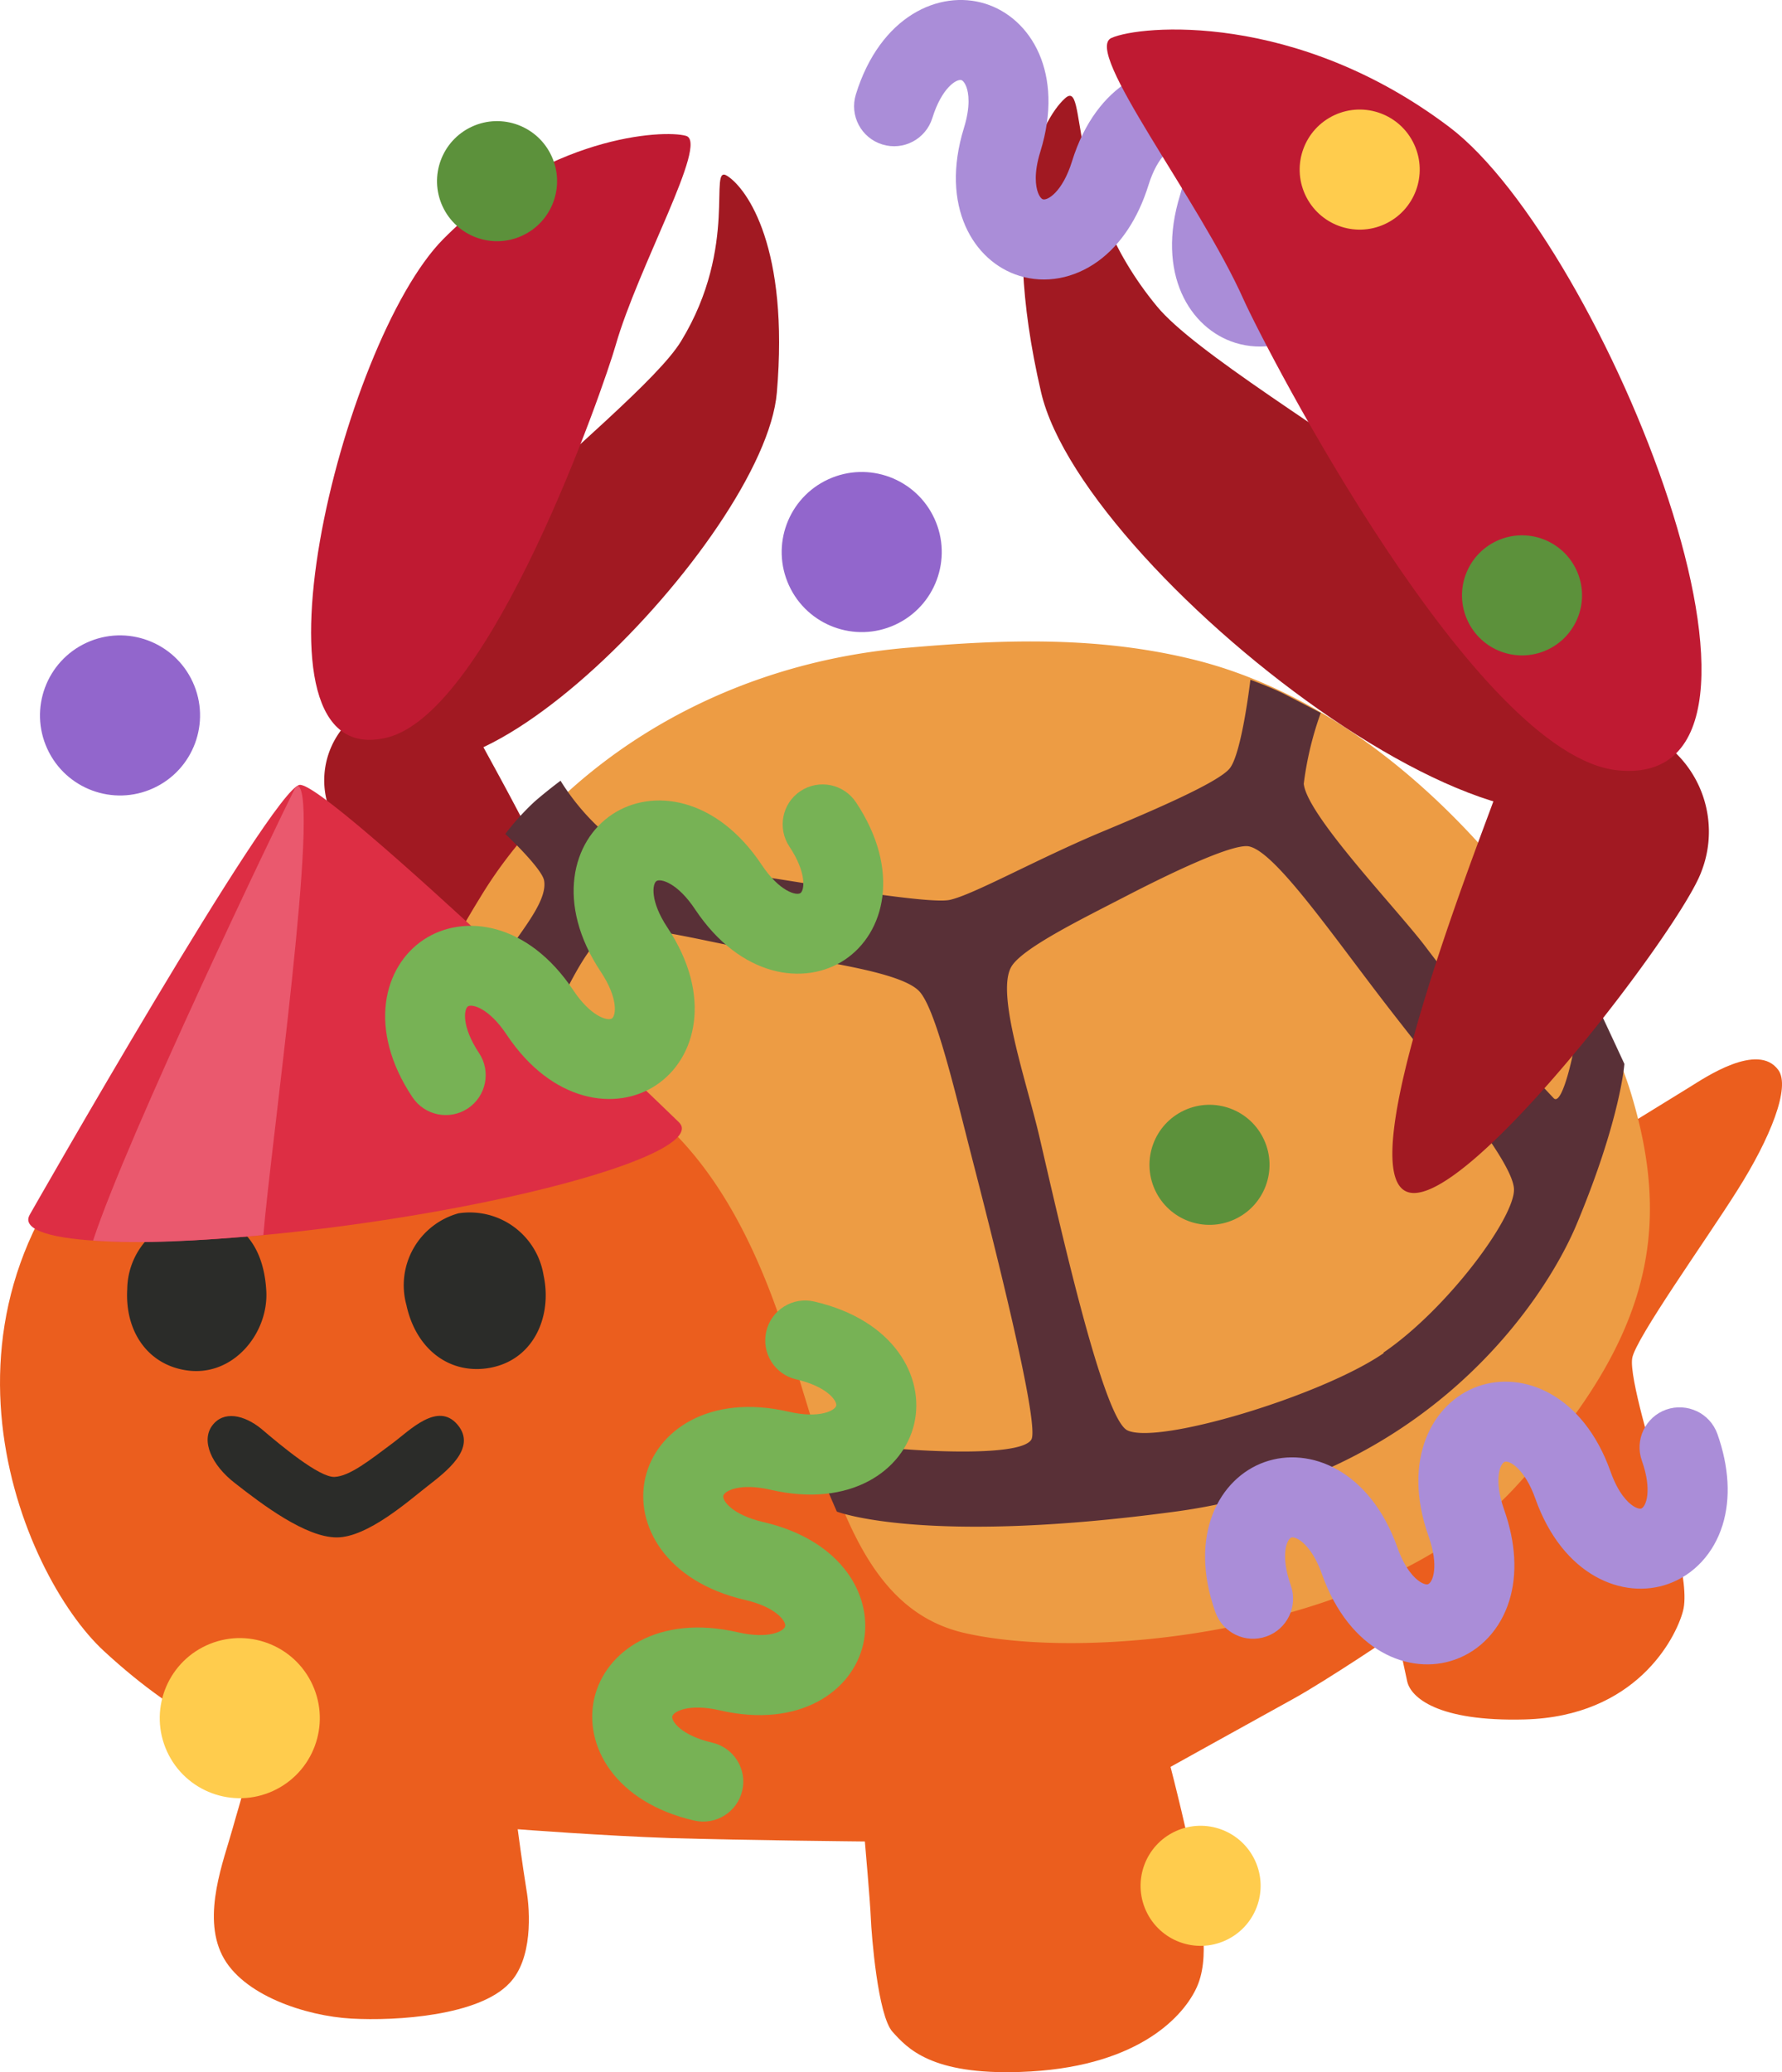 <?xml version="1.0" encoding="UTF-8" standalone="no"?>
<svg
   width="36.995mm"
   height="43.007mm"
   viewBox="0 0 104.875 121.915"
   version="1.1"
   id="svg4565"
   xmlns="http://www.w3.org/2000/svg"
   xmlns:svg="http://www.w3.org/2000/svg">
  <defs
     id="defs4529">
    <style
       id="style4527">
      .cls-1 {
        fill: #a11922;
      }

      .cls-2 {
        fill: #bf1a32;
      }

      .cls-3 {
        fill: #eb5e1e;
      }

      .cls-4 {
        fill: #ed9c44;
      }

      .cls-5 {
        fill: #593037;
      }

      .cls-6 {
        fill: #2b2c29;
      }
    </style>
  </defs>
  <g
     id="Layer_2"
     data-name="Layer 2"
     transform="translate(-0.011,1.743)">
    <g
       id="grid">
      <g
         id="ml_copy"
         data-name="ml copy">
        <g
           id="crabs">
          <g
             id="g4559">
            <g
               id="g4537">
              <path
                 class="cls-1"
                 d="m 19.76,46.63 a 4.88,4.88 0 1 1 8.6,-4.6 c 1.27,2.37 8.75,15.53 6.38,16.8 C 32.37,60.1 21,49 19.76,46.63 Z"
                 id="path4531" />
              <path
                 class="cls-1"
                 d="M 21.8,41.18 C 25.91,49.39 45,29.88 45.73,21.36 46.46,12.84 44,9.38 42.82,8.61 41.64,7.84 43.53,12.69 40.1,18.32 37.39,22.79 19,35.5 21.8,41.18 Z"
                 id="path4533" />
              <path
                 class="cls-2"
                 d="M 22.79,41.65 C 13.86,43.86 20.08,18.39 26.1,12.32 32.12,6.25 39.05,5.86 40.39,6.25 c 1.34,0.39 -2.82,7.68 -4.15,12.33 -0.67,2.36 -7.3,21.55 -13.45,23.07 z"
                 id="path4535" />
            </g>
            <path
               class="cls-3"
               d="m 95.19,64.84 4.27,-2.63 c 0.86,-0.53 4,-2.67 5.21,-1 0.73,1 -0.46,4 -2.42,7.09 -1.79,2.85 -6,8.73 -6.18,9.87 -0.18,1.14 1.21,5.6 1.65,7.33 0.44,1.73 1.78,5.89 1.34,7.54 -0.44,1.65 -2.8,6.2 -9.3,6.38 -5.16,0.14 -6.72,-1.31 -6.93,-2.23 -0.15,-0.66 -0.61,-2.85 -0.61,-2.85 0,0 -4.14,2.79 -6.1,3.87 -1.96,1.08 -7.22,4 -7.22,4 0,0 1.22,4.71 1.47,6.62 0.25,1.91 0.95,4.63 0,6.5 -0.85,1.71 -3.59,4.61 -10.32,4.83 -5.25,0.18 -6.64,-1.4 -7.51,-2.36 -0.87,-0.96 -1.24,-5.71 -1.28,-6.7 -0.04,-0.99 -0.35,-4.5 -0.35,-4.5 0,0 -7.13,-0.07 -11.43,-0.2 -3.9,-0.13 -9,-0.52 -9,-0.52 0,0 0.27,2.06 0.51,3.54 0.23,1.32 0.37,4.11 -1,5.52 -1.79,1.91 -6.63,2.23 -9.3,2.08 -2.67,-0.15 -6.43,-1.37 -7.61,-3.74 -1.18,-2.37 0.11,-5.59 0.62,-7.44 0.45,-1.63 1.26,-4 0.89,-4.62 C 14.22,100.6 10.95,99.86 6.11,95.38 1.27,90.9 -5.5,75 7.72,63.19 c 13.22,-11.81 38.91,-0.58 40.27,0.2 1.36,0.78 47.2,1.45 47.2,1.45 z"
               id="path4539" />
            <path
               class="cls-4"
               d="m 53.5,36.36 c -12.12,1 -21,7.67 -25.23,14.7 a 59.15,59.15 0 0 0 -3.78,7.18 19.64,19.64 0 0 1 8.07,1.92 C 37,62.4 42.18,64.82 46,76.1 c 2.85,8.52 4.14,16.67 10.72,18.22 7.45,1.74 24.6,0 32.49,-8.59 7.89,-8.59 9.23,-15 6.82,-23.05 C 93.62,54.63 83.6,40.41 70.37,37.09 64.66,35.66 59,35.88 53.5,36.36 Z"
               id="path4541" />
            <path
               class="cls-5"
               d="M 94.22,57.87 C 93.81,57 93,55.7 93,55.7 c 0,0 0,1.82 -0.11,2.78 -0.19,1.57 -0.92,4.86 -1.43,4.4 A 107.43,107.43 0 0 1 84,54.08 c -1.6,-2.17 -7.06,-7.81 -7.26,-9.71 a 19.37,19.37 0 0 1 1,-4.17 L 75.6,39.09 c -0.79,-0.4 -2,-0.84 -2,-0.84 0,0 -0.51,4.38 -1.23,5.23 -0.72,0.85 -4.63,2.52 -7.73,3.81 -3.75,1.59 -7.36,3.61 -8.73,3.91 -1.2,0.27 -8.11,-0.93 -10.72,-1.32 -3.27,-0.49 -8.22,-1.68 -9.38,-2.44 A 13.7,13.7 0 0 1 33,44.19 c 0,0 -0.77,0.57 -1.53,1.23 a 15,15 0 0 0 -1.72,1.9 c 0,0 2.13,2 2.28,2.73 0.2,1.06 -1,2.56 -2,4 -0.61,0.86 -2.27,4.41 -2.27,4.41 a 6.34,6.34 0 0 1 1.93,0.48 c 1.11,0.46 2.16,0.94 2.16,0.94 0,0 2.39,-6.22 4.08,-6.85 1.44,-0.54 5.62,0.65 8.64,1.15 4.29,0.71 8.62,1.32 9.58,2.44 0.96,1.12 2.06,5.85 3.08,9.82 1.12,4.34 4,15.62 3.48,16.51 -0.52,0.89 -5,0.76 -7.61,0.56 a 33.43,33.43 0 0 1 -5.75,-1.34 c 0,0 0.59,1.85 0.78,2.34 0.27,0.71 1.13,2.68 1.13,2.68 0,0 5.12,2 19.93,0 14.81,-2 21.75,-12.38 23.65,-17 2.55,-6.12 2.77,-9.34 2.77,-9.34 0,0 -0.98,-2.12 -1.39,-2.98 z m -12.78,20 c -3.66,2.52 -13.29,5.41 -15.08,4.54 -1.44,-0.69 -4,-12.22 -5.2,-17.37 -0.78,-3.29 -2.51,-8.27 -1.65,-9.87 0.58,-1.09 4.14,-2.83 6.77,-4.19 2.63,-1.36 6.07,-3 7.14,-2.94 1.52,0.12 5,5.24 8.39,9.61 3.39,4.37 7.18,8.91 7.3,10.53 0.12,1.62 -3.89,7.07 -7.67,9.65 z"
               id="path4543" />
            <path
               class="cls-6"
               d="m 32,73.28 c 0.54,2.49 -0.64,5.14 -3.4,5.49 -2.27,0.28 -4.13,-1.23 -4.67,-3.73 a 4.39,4.39 0 0 1 3.07,-5.4 4.4,4.4 0 0 1 5,3.64 z"
               id="path4545" />
            <path
               class="cls-6"
               d="m 15.68,74.16 c 0.17,2.51 -1.94,5.13 -4.69,4.72 C 8.72,78.55 7.35,76.6 7.5,74.09 a 4.37,4.37 0 0 1 4.4,-4.31 c 2.28,0.13 3.62,1.75 3.78,4.38 z"
               id="path4547" />
            <path
               class="cls-6"
               d="m 23.11,83.17 c 1,-0.74 2.66,-2.48 3.83,-1.09 1.17,1.39 -0.7,2.78 -1.79,3.63 -1.09,0.85 -3.51,3 -5.32,3 -1.81,0 -4.33,-1.89 -6,-3.2 -1.37,-1.06 -2,-2.48 -1.33,-3.38 0.67,-0.9 1.88,-0.63 2.89,0.19 1.17,1 3.42,2.87 4.31,2.83 0.89,-0.04 2.07,-0.98 3.41,-1.98 z"
               id="path4549" />
            <g
               id="g4557">
              <path
                 class="cls-1"
                 d="M 100.14,49.54 A 6.46,6.46 0 1 0 88,45.13 c -1.21,3.35 -8.53,22 -5.17,23.25 3.36,1.25 16.1,-15.49 17.31,-18.84 z"
                 id="path4551" />
              <path
                 class="cls-1"
                 d="M 96.43,42.77 C 92.6,54.33 63.84,32.36 61.28,21.33 c -2.56,-11.03 0,-16 1.4,-17.28 1.4,-1.28 -0.15,5.49 5.42,12.23 4.4,5.34 30.97,18.51 28.33,26.49 z"
                 id="path4553" />
              <path
                 fill="#aa8dd8"
                 d="m 80.155,11.3 c 0.28,0.532 0.356,1.171 0.165,1.793 -0.609,1.961 -1.637,3.514 -2.97,4.479 -1.411,1.022 -3.098,1.33 -4.634,0.855 -2.694,-0.836 -4.682,-4.092 -3.252,-8.704 0.555,-1.794 0.125,-2.725 -0.149,-2.807 C 69.041,6.828 68.158,7.354 67.601,9.148 66.992,11.109 65.964,12.661 64.631,13.627 63.22,14.648 61.532,14.961 59.997,14.481 57.301,13.645 55.315,10.389 56.742,5.781 57.146,4.474 57.009,3.715 56.889,3.382 56.79,3.116 56.668,2.994 56.591,2.969 56.319,2.887 55.439,3.403 54.881,5.202 54.494,6.443 53.175,7.14 51.933,6.753 50.691,6.369 49.996,5.053 50.382,3.806 c 1.426,-4.608 4.906,-6.173 7.605,-5.336 2.696,0.837 4.682,4.092 3.252,8.704 -0.407,1.307 -0.266,2.062 -0.147,2.394 0.096,0.268 0.219,0.391 0.296,0.413 0.273,0.087 1.155,-0.434 1.713,-2.232 1.429,-4.608 4.906,-6.173 7.605,-5.336 2.696,0.837 4.684,4.092 3.251,8.699 -0.404,1.308 -0.265,2.067 -0.145,2.399 0.097,0.266 0.219,0.388 0.296,0.413 0.274,0.082 1.156,-0.439 1.713,-2.232 0.384,-1.242 1.706,-1.938 2.947,-1.552 0.623,0.199 1.106,0.626 1.388,1.159 z"
                 id="path12881"
                 style="stroke-width:2.354" />
              <path
                 class="cls-2"
                 d="m 95.23,43.58 c 12.12,1.2 -0.87,-31 -9.91,-37.84 -9.04,-6.84 -18.21,-6.01 -19.9,-5.25 -1.69,0.76 5.16,9.51 7.78,15.39 1.34,2.97 13.66,26.87 22.03,27.7 z"
                 id="path4555" />
            </g>
          </g>
        </g>
      </g>
    </g>
  </g>
  <g
     id="g8739"
     transform="matrix(1.233,-0.326,0.326,1.233,-35.74,28.902)">
    <path
       fill="#dd2e44"
       d="m 50.008,43.573 c 0.011,-0.09 -0.023,-0.185 -0.081,-0.281 0,0 -11.66,-19.349 -12.932,-19.5 -1.272,-0.149 -17.096,15.976 -17.096,15.976 -0.079,0.08 -0.134,0.163 -0.144,0.255 -0.149,1.263 6.504,3.08 14.857,4.061 8.355,0.981 15.247,0.753 15.396,-0.51 z"
       id="path5268"
       style="stroke-width:1.394" />
    <path
       fill="#ea596e"
       d="m 36.91,23.816 c -0.045,0.012 -0.1,0.037 -0.163,0.075 -1.276,1.439 -11.566,13.519 -14.339,17.79 2.169,0.745 4.658,1.247 7.662,1.764 1.415,-3.989 7.721,-18.905 6.84,-19.629 z"
       id="path5270"
       style="stroke-width:1.394" />
  </g>
  <g
     id="g9662"
     transform="matrix(0.417,0.909,-0.909,0.417,64.216,-17.979)">
    <path
       fill="#77b255"
       d="m 79.142,54.232 c 2.946,-3.824 6.752,-4.076 8.987,-2.348 2.233,1.725 2.96,5.472 0.013,9.291 -1.151,1.49 -1.071,2.51 -0.848,2.687 0.231,0.177 1.241,-0.007 2.389,-1.495 2.945,-3.821 6.753,-4.07 8.988,-2.343 2.239,1.724 2.958,5.47 0.01,9.291 -1.148,1.49 -1.068,2.514 -0.84,2.687 0.225,0.173 1.236,-0.007 2.386,-1.495 0.792,-1.026 2.272,-1.222 3.299,-0.428 1.028,0.799 1.219,2.274 0.424,3.305 -2.945,3.818 -6.75,4.074 -8.992,2.346 -2.233,-1.725 -2.955,-5.47 -0.009,-9.294 1.152,-1.49 1.071,-2.51 0.842,-2.683 -0.225,-0.176 -1.236,0.003 -2.383,1.49 -2.949,3.824 -6.752,4.076 -8.992,2.346 -2.234,-1.722 -2.955,-5.467 -0.008,-9.292 1.149,-1.485 1.064,-2.511 0.842,-2.683 -0.23,-0.175 -1.238,0.005 -2.389,1.491 -0.793,1.033 -2.27,1.221 -3.299,0.428 -1.028,-0.794 -1.219,-2.274 -0.421,-3.302 z"
       id="path9165"
       style="stroke-width:2.355" />
    <circle
       fill="#5c913b"
       cx="58.747"
       cy="-0.947"
       r="3.532"
       id="circle9167"
       style="stroke-width:2.355" />
    <circle
       fill="#9266cc"
       cx="40.228"
       cy="33.308"
       r="4.709"
       id="circle9169"
       style="stroke-width:2.355" />
    <circle
       fill="#9266cc"
       cx="30.766"
       cy="76.988"
       r="4.709"
       id="circle9171"
       style="stroke-width:2.355" />
    <circle
       fill="#5c913b"
       cx="11.449"
       cy="43.716"
       r="3.532"
       id="circle9173"
       style="stroke-width:2.355" />
    <circle
       fill="#5c913b"
       cx="81.529"
       cy="29.738"
       r="3.532"
       id="circle9175"
       style="stroke-width:2.355" />
    <circle
       fill="#ffcc4d"
       cx="87.322"
       cy="95.179"
       r="4.709"
       id="circle9177"
       style="stroke-width:2.355" />
    <circle
       fill="#ffcc4d"
       cx="119.863"
       cy="47.9"
       r="3.532"
       id="circle9179"
       style="stroke-width:2.355" />
    <circle
       fill="#ffcc4d"
       cx="31.997"
       cy="-2.709"
       r="3.532"
       id="circle9181"
       style="stroke-width:2.355" />
    <path
       fill="#77b255"
       d="m 58.354,70.713 c -4.767,0.758 -7.707,-1.673 -8.146,-4.463 -0.439,-2.788 1.606,-6.011 6.37,-6.764 1.86,-0.293 2.502,-1.089 2.462,-1.372 -0.047,-0.288 -0.908,-0.847 -2.763,-0.554 -4.765,0.756 -7.704,-1.677 -8.143,-4.468 -0.444,-2.791 1.605,-6.008 6.372,-6.762 1.858,-0.295 2.502,-1.094 2.455,-1.377 -0.045,-0.28 -0.903,-0.844 -2.761,-0.551 -1.28,0.202 -2.491,-0.671 -2.693,-1.954 -0.199,-1.287 0.676,-2.49 1.961,-2.694 4.762,-0.754 7.705,1.673 8.148,4.468 0.439,2.788 -1.607,6.006 -6.375,6.764 -1.86,0.293 -2.502,1.089 -2.455,1.372 0.043,0.282 0.901,0.846 2.756,0.553 4.769,-0.755 7.707,1.673 8.148,4.468 0.442,2.786 -1.605,6.004 -6.374,6.761 -1.855,0.291 -2.498,1.095 -2.455,1.372 0.047,0.285 0.903,0.846 2.761,0.556 1.286,-0.206 2.489,0.671 2.693,1.954 0.202,1.283 -0.676,2.49 -1.96,2.69 z"
       id="path9584"
       style="stroke-width:2.355" />
    <path
       fill="#aa8dd8"
       d="m 106.665,9.711 c 0.462,-0.385 1.07,-0.594 1.719,-0.538 2.045,0.184 3.779,0.863 5.003,1.964 1.296,1.165 1.951,2.75 1.809,4.352 -0.252,2.809 -3.018,5.437 -7.827,5.008 -1.871,-0.166 -2.691,0.45 -2.714,0.735 -0.028,0.285 0.671,1.038 2.542,1.206 2.045,0.184 3.779,0.863 5.003,1.964 1.296,1.165 1.956,2.75 1.809,4.352 -0.252,2.812 -3.018,5.437 -7.823,5.01 -1.363,-0.121 -2.076,0.173 -2.377,0.359 -0.24,0.153 -0.334,0.298 -0.342,0.378 -0.023,0.283 0.667,1.036 2.542,1.204 1.295,0.117 2.253,1.261 2.136,2.556 -0.115,1.295 -1.256,2.251 -2.556,2.136 -4.805,-0.427 -7.066,-3.501 -6.814,-6.315 0.252,-2.812 3.018,-5.437 7.827,-5.008 1.363,0.123 2.072,-0.172 2.372,-0.359 0.242,-0.151 0.336,-0.296 0.342,-0.376 0.028,-0.285 -0.667,-1.038 -2.542,-1.206 -4.805,-0.429 -7.066,-3.501 -6.814,-6.315 0.252,-2.812 3.018,-5.439 7.823,-5.005 1.363,0.121 2.076,-0.175 2.377,-0.362 0.24,-0.15 0.334,-0.296 0.342,-0.376 0.023,-0.285 -0.671,-1.038 -2.542,-1.206 -1.295,-0.115 -2.253,-1.261 -2.136,-2.556 0.063,-0.651 0.38,-1.213 0.842,-1.6 z"
       id="path9586"
       style="stroke-width:2.355" />
  </g>
</svg>
